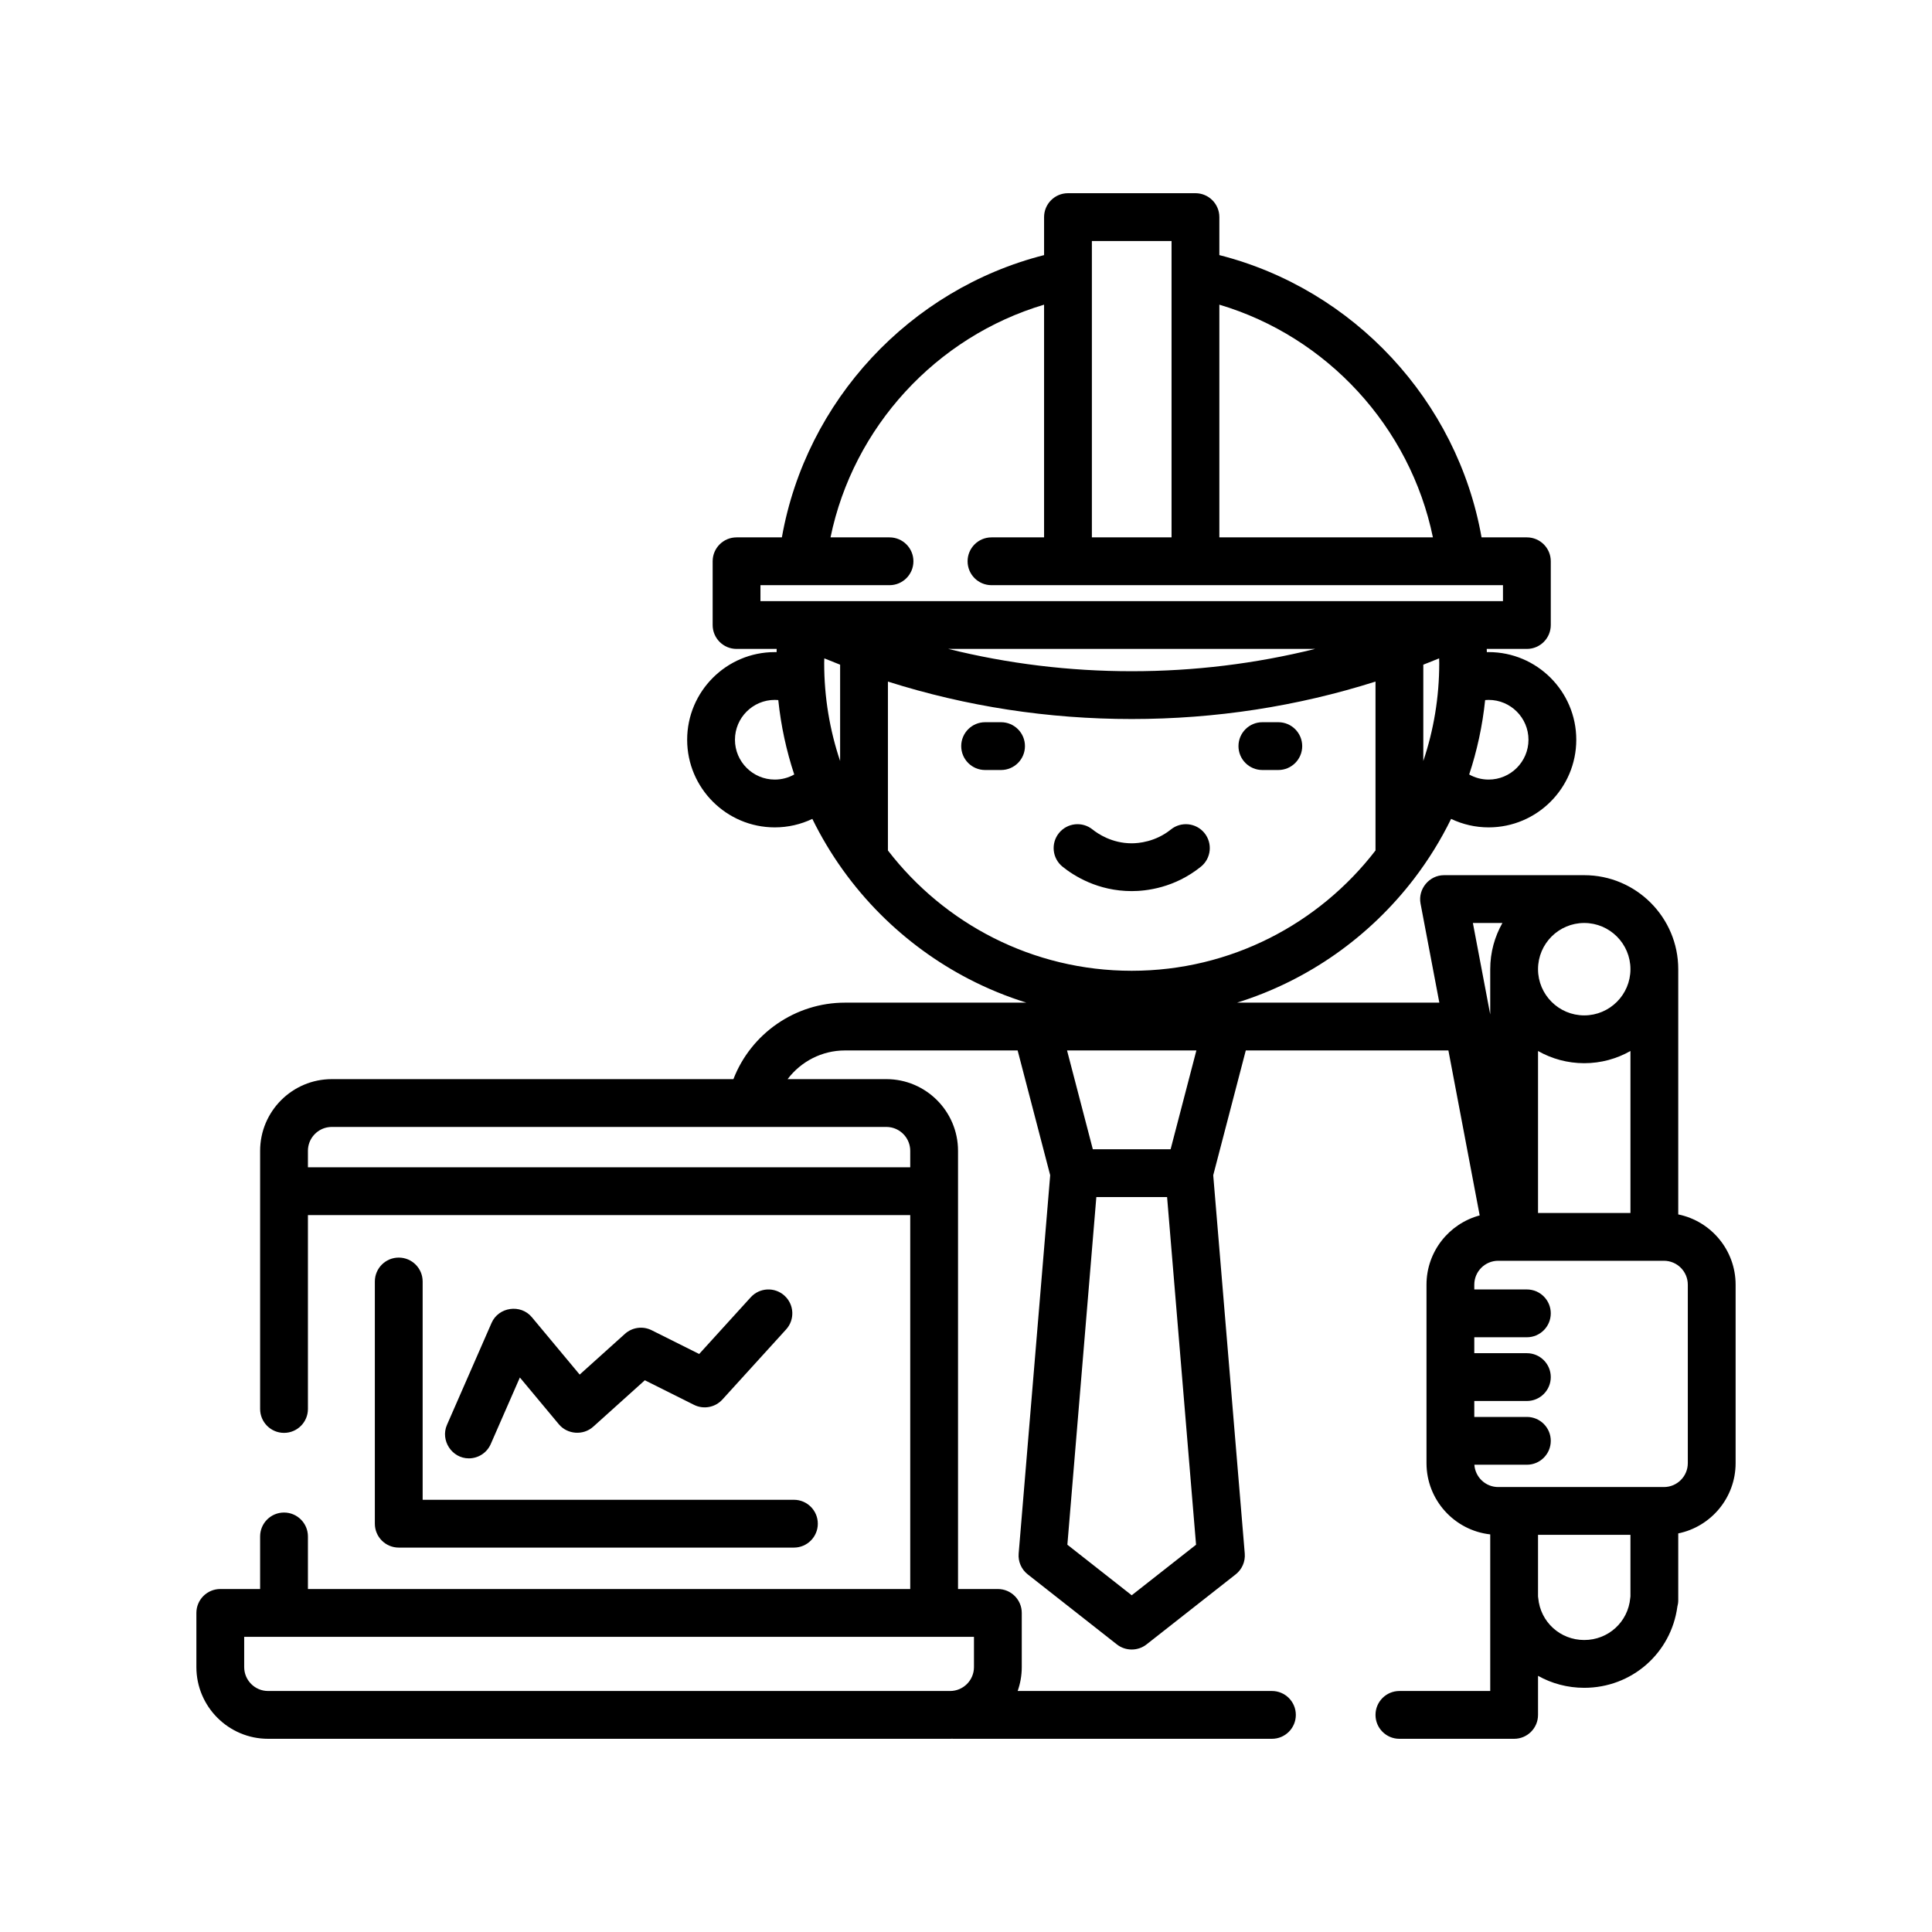 <?xml version="1.0" encoding="UTF-8" standalone="no" ?>
<!DOCTYPE svg PUBLIC "-//W3C//DTD SVG 1.1//EN" "http://www.w3.org/Graphics/SVG/1.1/DTD/svg11.dtd">
<svg xmlns="http://www.w3.org/2000/svg" xmlns:xlink="http://www.w3.org/1999/xlink" version="1.1" width="500" height="500" viewBox="0 0 640 640" xml:space="preserve">
<desc>Created with Fabric.js 4.6.0</desc>
<defs>
</defs>
<g transform="matrix(1 0 0 1 320 320)" id="zk1zHFLkL7Bb589y-DnGz"  >
<g style="" vector-effect="non-scaling-stroke"   >
		<g transform="matrix(1 0 0 1 54.9 -35.89)" id="jerq0H6GAkwpNbISz4_zi"  >
<path style="stroke: none; stroke-width: 1; stroke-dasharray: none; stroke-linecap: butt; stroke-dashoffset: 0; stroke-linejoin: miter; stroke-miterlimit: 4; fill: rgb(0,0,0); fill-rule: nonzero; opacity: 1;" vector-effect="non-scaling-stroke"  transform=" translate(-310.9, -220.11)" d="M 335.004 211.97 C 332.259 208.567 327.274 208.032 323.871 210.777 C 318.745 214.91 313.088 215.356 310.895 215.356 C 304.311 215.356 299.626 212.152 297.918 210.775 C 294.513 208.031 289.53 208.568 286.785 211.97 C 284.041 215.375 284.577 220.359 287.98 223.103 C 291.727 226.123 299.686 231.191 310.895 231.191 C 315.708 231.191 325.083 230.14 333.812 223.102 C 337.215 220.358 337.749 215.374 335.004 211.97 z" stroke-linecap="round" />
</g>
		<g transform="matrix(1 0 0 1 100.82 -72.84)" id="xcg9eKPi4HtkzMvYrP3om"  >
<path style="stroke: none; stroke-width: 1; stroke-dasharray: none; stroke-linecap: butt; stroke-dashoffset: 0; stroke-linejoin: miter; stroke-miterlimit: 4; fill: rgb(0,0,0); fill-rule: nonzero; opacity: 1;" vector-effect="non-scaling-stroke"  transform=" translate(-356.82, -183.16)" d="M 359.456 175.241 L 354.178 175.241 C 349.805 175.241 346.261 178.786 346.261 183.158 C 346.261 187.531 349.806 191.076 354.178 191.076 L 359.456 191.076 C 363.829 191.076 367.374 187.531 367.374 183.158 C 367.373 178.786 363.828 175.241 359.456 175.241 z" stroke-linecap="round" />
</g>
		<g transform="matrix(1 0 0 1 8.97 -72.84)" id="3g5RDgLqEbmbyx4NxP-GY"  >
<path style="stroke: none; stroke-width: 1; stroke-dasharray: none; stroke-linecap: butt; stroke-dashoffset: 0; stroke-linejoin: miter; stroke-miterlimit: 4; fill: rgb(0,0,0); fill-rule: nonzero; opacity: 1;" vector-effect="non-scaling-stroke"  transform=" translate(-264.97, -183.16)" d="M 267.612 175.241 L 262.334 175.241 C 257.961 175.241 254.416 178.786 254.416 183.158 C 254.416 187.531 257.961 191.076 262.334 191.076 L 267.612 191.076 C 271.985 191.076 275.53 187.531 275.53 183.158 C 275.53 178.786 271.985 175.241 267.612 175.241 z" stroke-linecap="round" />
</g>
		<g transform="matrix(1 0 0 1 0 0)" id="HEPSET8CsJn1LDjBCk_xr"  >
<path style="stroke: none; stroke-width: 1; stroke-dasharray: none; stroke-linecap: butt; stroke-dashoffset: 0; stroke-linejoin: miter; stroke-miterlimit: 4; fill: rgb(0,0,0); fill-rule: nonzero; opacity: 1;" vector-effect="non-scaling-stroke"  transform=" translate(-256, -256)" d="M 491.942 338.293 L 491.942 257.056 C 491.942 239.884 477.971 225.914 460.8 225.914 L 414.351 225.914 C 409.464 225.914 405.662 230.502 406.572 235.306 L 412.799 268.14 L 345.784 268.14 C 357.426 264.52 368.484 259.063 378.455 252.048 C 388.322 245.105 397.116 236.653 404.445 227.069 C 409.164 220.896 413.279 214.25 416.695 207.267 C 420.551 209.104 424.761 210.079 429.131 210.079 C 445.139 210.079 458.162 197.056 458.162 181.048 C 458.162 165.04 445.139 152.016 429.131 152.016 C 428.934 152.016 428.736 152.027 428.539 152.031 C 428.528 151.674 428.515 151.317 428.501 150.961 L 441.799 150.961 C 446.172 150.961 449.716 147.416 449.716 143.043 L 449.716 121.93 C 449.716 117.557 446.171 114.012 441.799 114.012 L 426.785 114.012 C 418.777 68.736 384.41 31.811 339.927 20.505 L 339.927 7.918 C 339.927 3.545 336.382 0 332.009 0 L 289.782 0 C 285.409 0 281.865 3.545 281.865 7.918 L 281.865 20.506 C 237.381 31.812 203.015 68.738 195.007 114.013 L 179.993 114.013 C 175.62 114.013 172.075 117.558 172.075 121.931 L 172.075 143.044 C 172.075 147.417 175.62 150.962 179.993 150.962 L 193.291 150.962 C 193.277 151.319 193.264 151.676 193.253 152.032 C 193.056 152.028 192.858 152.017 192.661 152.017 C 176.653 152.017 163.63 165.04 163.63 181.048 C 163.63 197.056 176.653 210.079 192.661 210.079 C 197.03 210.079 201.24 209.104 205.097 207.267 C 210.838 219.001 218.535 229.745 227.778 238.973 C 236.335 247.514 246.196 254.741 256.932 260.303 C 263.043 263.47 269.434 266.098 276.007 268.141 L 215.886 268.141 C 199.446 268.141 184.779 278.385 178.952 293.477 L 45.922 293.477 C 32.824 293.477 22.169 304.132 22.169 317.23 L 22.169 402.739 C 22.169 407.112 25.714 410.657 30.087 410.657 C 34.46 410.657 38.005 407.112 38.005 402.739 L 38.005 338.519 L 237.527 338.519 L 237.527 462.384 L 38.004 462.384 L 38.004 444.965 C 38.004 440.592 34.459 437.047 30.086 437.047 C 25.713 437.047 22.168 440.592 22.168 444.965 L 22.168 462.384 L 8.973 462.384 C 4.6 462.384 1.055 465.929 1.055 470.301 L 1.055 488.247 C 1.056 501.345 11.711 512 24.808 512 L 250.721 512 C 250.956 512 251.19 511.989 251.423 511.982 C 251.541 511.987 251.657 512 251.777 512 L 357.344 512 C 361.717 512 365.261 508.455 365.261 504.083 C 365.261 499.71 361.716 496.165 357.344 496.165 L 273.112 496.165 C 273.991 493.687 274.474 491.023 274.474 488.247 L 274.474 470.301 C 274.474 465.928 270.929 462.384 266.556 462.384 L 253.36 462.384 L 253.36 317.229 C 253.36 304.131 242.705 293.476 229.607 293.476 L 196.904 293.476 C 201.301 287.645 208.269 283.975 215.883 283.975 L 273.106 283.975 L 283.889 325.309 L 273.444 450.641 C 273.223 453.294 274.35 455.88 276.442 457.525 L 306.001 480.75 C 308.839 482.98 312.946 482.98 315.785 480.75 L 345.344 457.525 C 347.436 455.88 348.564 453.294 348.342 450.641 L 337.897 325.309 L 348.682 283.975 L 415.802 283.975 L 426.166 338.621 C 416.032 341.331 408.545 350.589 408.545 361.567 L 408.545 420.685 C 408.545 432.89 417.799 442.97 429.658 444.288 L 429.658 496.166 L 399.571 496.166 C 395.198 496.166 391.653 499.711 391.653 504.084 C 391.653 508.457 395.198 512.001 399.571 512.001 L 437.575 512.001 C 441.948 512.001 445.493 508.456 445.493 504.084 L 445.493 491.139 C 450.014 493.673 455.236 495.11 460.8 495.11 C 476.54 495.11 489.559 483.65 491.649 468.222 C 491.84 467.54 491.942 466.821 491.942 466.079 L 491.942 443.96 C 502.771 441.754 510.944 432.157 510.944 420.686 L 510.944 361.568 C 510.944 350.096 502.771 340.499 491.942 338.293 z M 258.639 478.219 L 258.639 488.248 C 258.639 492.614 255.088 496.166 250.722 496.166 L 24.808 496.166 C 20.442 496.166 16.891 492.615 16.891 488.248 L 16.891 478.219 L 258.639 478.219 z M 229.608 309.311 C 230.154 309.311 230.687 309.367 231.202 309.473 C 234.807 310.213 237.525 313.41 237.525 317.229 L 237.525 322.684 L 38.004 322.684 L 38.004 317.229 C 38.004 313.41 40.723 310.212 44.327 309.473 C 44.842 309.367 45.375 309.311 45.921 309.311 L 229.608 309.311 z M 407.489 188.095 L 407.489 156.183 C 409.24 155.503 410.989 154.81 412.729 154.093 C 412.737 154.632 412.767 155.173 412.767 155.711 C 412.767 167.027 410.91 177.917 407.489 188.095 z M 429.129 167.852 C 436.407 167.852 442.326 173.771 442.326 181.048 C 442.326 188.325 436.407 194.244 429.13 194.244 C 426.84 194.244 424.646 193.66 422.688 192.559 C 425.293 184.674 427.091 176.426 427.972 167.909 C 428.356 167.876 428.741 167.852 429.129 167.852 z M 339.926 36.925 C 375.632 47.548 403.135 77.416 410.671 114.012 L 339.926 114.012 L 339.926 36.925 z M 297.699 15.835 L 324.091 15.835 L 324.091 114.012 L 297.699 114.012 L 297.699 15.835 z M 192.66 194.243 C 185.383 194.243 179.464 188.324 179.464 181.047 C 179.464 173.77 185.383 167.851 192.66 167.851 C 193.047 167.851 193.433 167.875 193.817 167.908 C 194.697 176.425 196.495 184.673 199.101 192.558 C 197.144 193.66 194.95 194.243 192.66 194.243 z M 214.301 188.095 C 210.88 177.917 209.023 167.027 209.023 155.711 C 209.023 155.173 209.054 154.632 209.061 154.093 C 210.802 154.811 212.549 155.504 214.301 156.184 L 214.301 188.095 z M 187.909 135.126 L 187.909 129.848 L 230.664 129.848 C 235.037 129.848 238.582 126.303 238.582 121.931 C 238.582 117.558 235.037 114.013 230.664 114.013 L 211.119 114.013 C 218.654 77.417 246.158 47.549 281.864 36.926 L 281.864 114.013 L 264.445 114.013 C 260.072 114.013 256.527 117.558 256.527 121.931 C 256.527 126.304 260.072 129.848 264.445 129.848 L 433.88 129.848 L 433.88 135.126 L 187.909 135.126 z M 371.653 150.961 C 351.917 155.86 331.603 158.351 310.895 158.351 C 290.188 158.351 269.873 155.861 250.137 150.961 L 371.653 150.961 z M 310.895 464.455 L 289.581 447.708 L 299.178 332.536 L 322.612 332.536 L 332.209 447.708 L 310.895 464.455 z M 323.78 316.701 L 298.01 316.701 L 289.473 283.975 L 332.317 283.975 L 323.78 316.701 z M 310.895 257.583 C 278.043 257.583 248.777 241.946 230.136 217.73 L 230.136 161.78 C 256.129 170.02 283.188 174.185 310.895 174.185 C 338.602 174.185 365.661 170.019 391.654 161.78 L 391.654 217.731 C 373.013 241.947 343.747 257.583 310.895 257.583 z M 460.8 241.748 C 469.24 241.748 476.107 248.615 476.107 257.055 C 476.107 265.495 469.24 272.362 460.8 272.362 C 452.36 272.362 445.493 265.495 445.493 257.055 C 445.493 248.615 452.36 241.748 460.8 241.748 z M 445.493 284.16 C 450.018 286.725 455.239 288.198 460.8 288.198 C 466.361 288.198 471.583 286.725 476.107 284.16 L 476.107 337.814 L 445.493 337.814 L 445.493 284.16 z M 423.911 241.748 L 433.696 241.748 C 431.131 246.273 429.658 251.494 429.658 257.055 L 429.658 272.05 L 423.911 241.748 z M 476.107 464.823 C 476.078 465.001 476.055 465.183 476.039 465.368 C 475.324 473.296 468.773 479.274 460.799 479.274 C 452.826 479.274 446.274 473.296 445.559 465.368 C 445.542 465.185 445.52 465.005 445.491 464.826 L 445.491 444.437 L 476.105 444.437 L 476.105 464.823 z M 495.109 420.685 C 495.109 425.051 491.558 428.602 487.191 428.602 L 432.296 428.602 C 428.108 428.602 424.678 425.332 424.405 421.212 L 441.797 421.212 C 446.17 421.212 449.714 417.667 449.714 413.294 C 449.714 408.921 446.169 405.376 441.797 405.376 L 424.378 405.376 L 424.378 400.098 L 441.797 400.098 C 446.17 400.098 449.714 396.553 449.714 392.18 C 449.714 387.807 446.169 384.262 441.797 384.262 L 424.378 384.262 L 424.378 378.984 L 441.797 378.984 C 446.17 378.984 449.714 375.439 449.714 371.066 C 449.714 366.693 446.169 363.148 441.797 363.148 L 424.378 363.148 L 424.378 361.565 C 424.378 357.199 427.929 353.647 432.296 353.647 L 487.191 353.647 C 491.557 353.647 495.109 357.198 495.109 361.565 L 495.109 420.685 z" stroke-linecap="round" />
</g>
		<g transform="matrix(1 0 0 1 -122.46 144.63)" id="o4fpZntru2PBXKAqKF8rG"  >
<path style="stroke: none; stroke-width: 1; stroke-dasharray: none; stroke-linecap: butt; stroke-dashoffset: 0; stroke-linejoin: miter; stroke-miterlimit: 4; fill: rgb(0,0,0); fill-rule: nonzero; opacity: 1;" vector-effect="non-scaling-stroke"  transform=" translate(-133.54, -400.63)" d="M 198.994 432.825 L 76.008 432.825 L 76.008 360.512 C 76.008 356.139 72.463 352.594 68.09 352.594 C 63.717 352.594 60.173 356.139 60.173 360.512 L 60.173 440.743 C 60.173 445.116 63.718 448.66 68.09 448.66 L 198.993 448.66 C 203.366 448.66 206.911 445.115 206.911 440.743 C 206.911 436.37 203.366 432.825 198.994 432.825 z" stroke-linecap="round" />
</g>
		<g transform="matrix(1 0 0 1 -115.06 135.13)" id="aRZHIAqQKjGDM8VnGBkvl"  >
<path style="stroke: none; stroke-width: 1; stroke-dasharray: none; stroke-linecap: butt; stroke-dashoffset: 0; stroke-linejoin: miter; stroke-miterlimit: 4; fill: rgb(0,0,0); fill-rule: nonzero; opacity: 1;" vector-effect="non-scaling-stroke"  transform=" translate(-140.94, -391.13)" d="M 195.874 365.208 C 192.638 362.267 187.63 362.505 184.689 365.741 L 167.61 384.528 L 151.862 376.654 C 148.953 375.198 145.445 375.672 143.025 377.85 L 128.025 391.35 L 112.177 372.332 C 108.473 367.888 101.157 368.935 98.841 374.227 L 84.062 408.008 C 81.817 413.143 85.687 419.103 91.311 419.103 C 94.361 419.103 97.268 417.33 98.569 414.357 L 108.214 392.313 L 121.126 407.807 C 123.957 411.205 129.213 411.585 132.505 408.623 L 149.608 393.23 L 165.895 401.373 C 169.067 402.959 172.909 402.242 175.295 399.617 L 196.408 376.392 C 199.349 373.157 199.11 368.15 195.874 365.208 z" stroke-linecap="round" />
</g>
</g>
</g>
</svg>